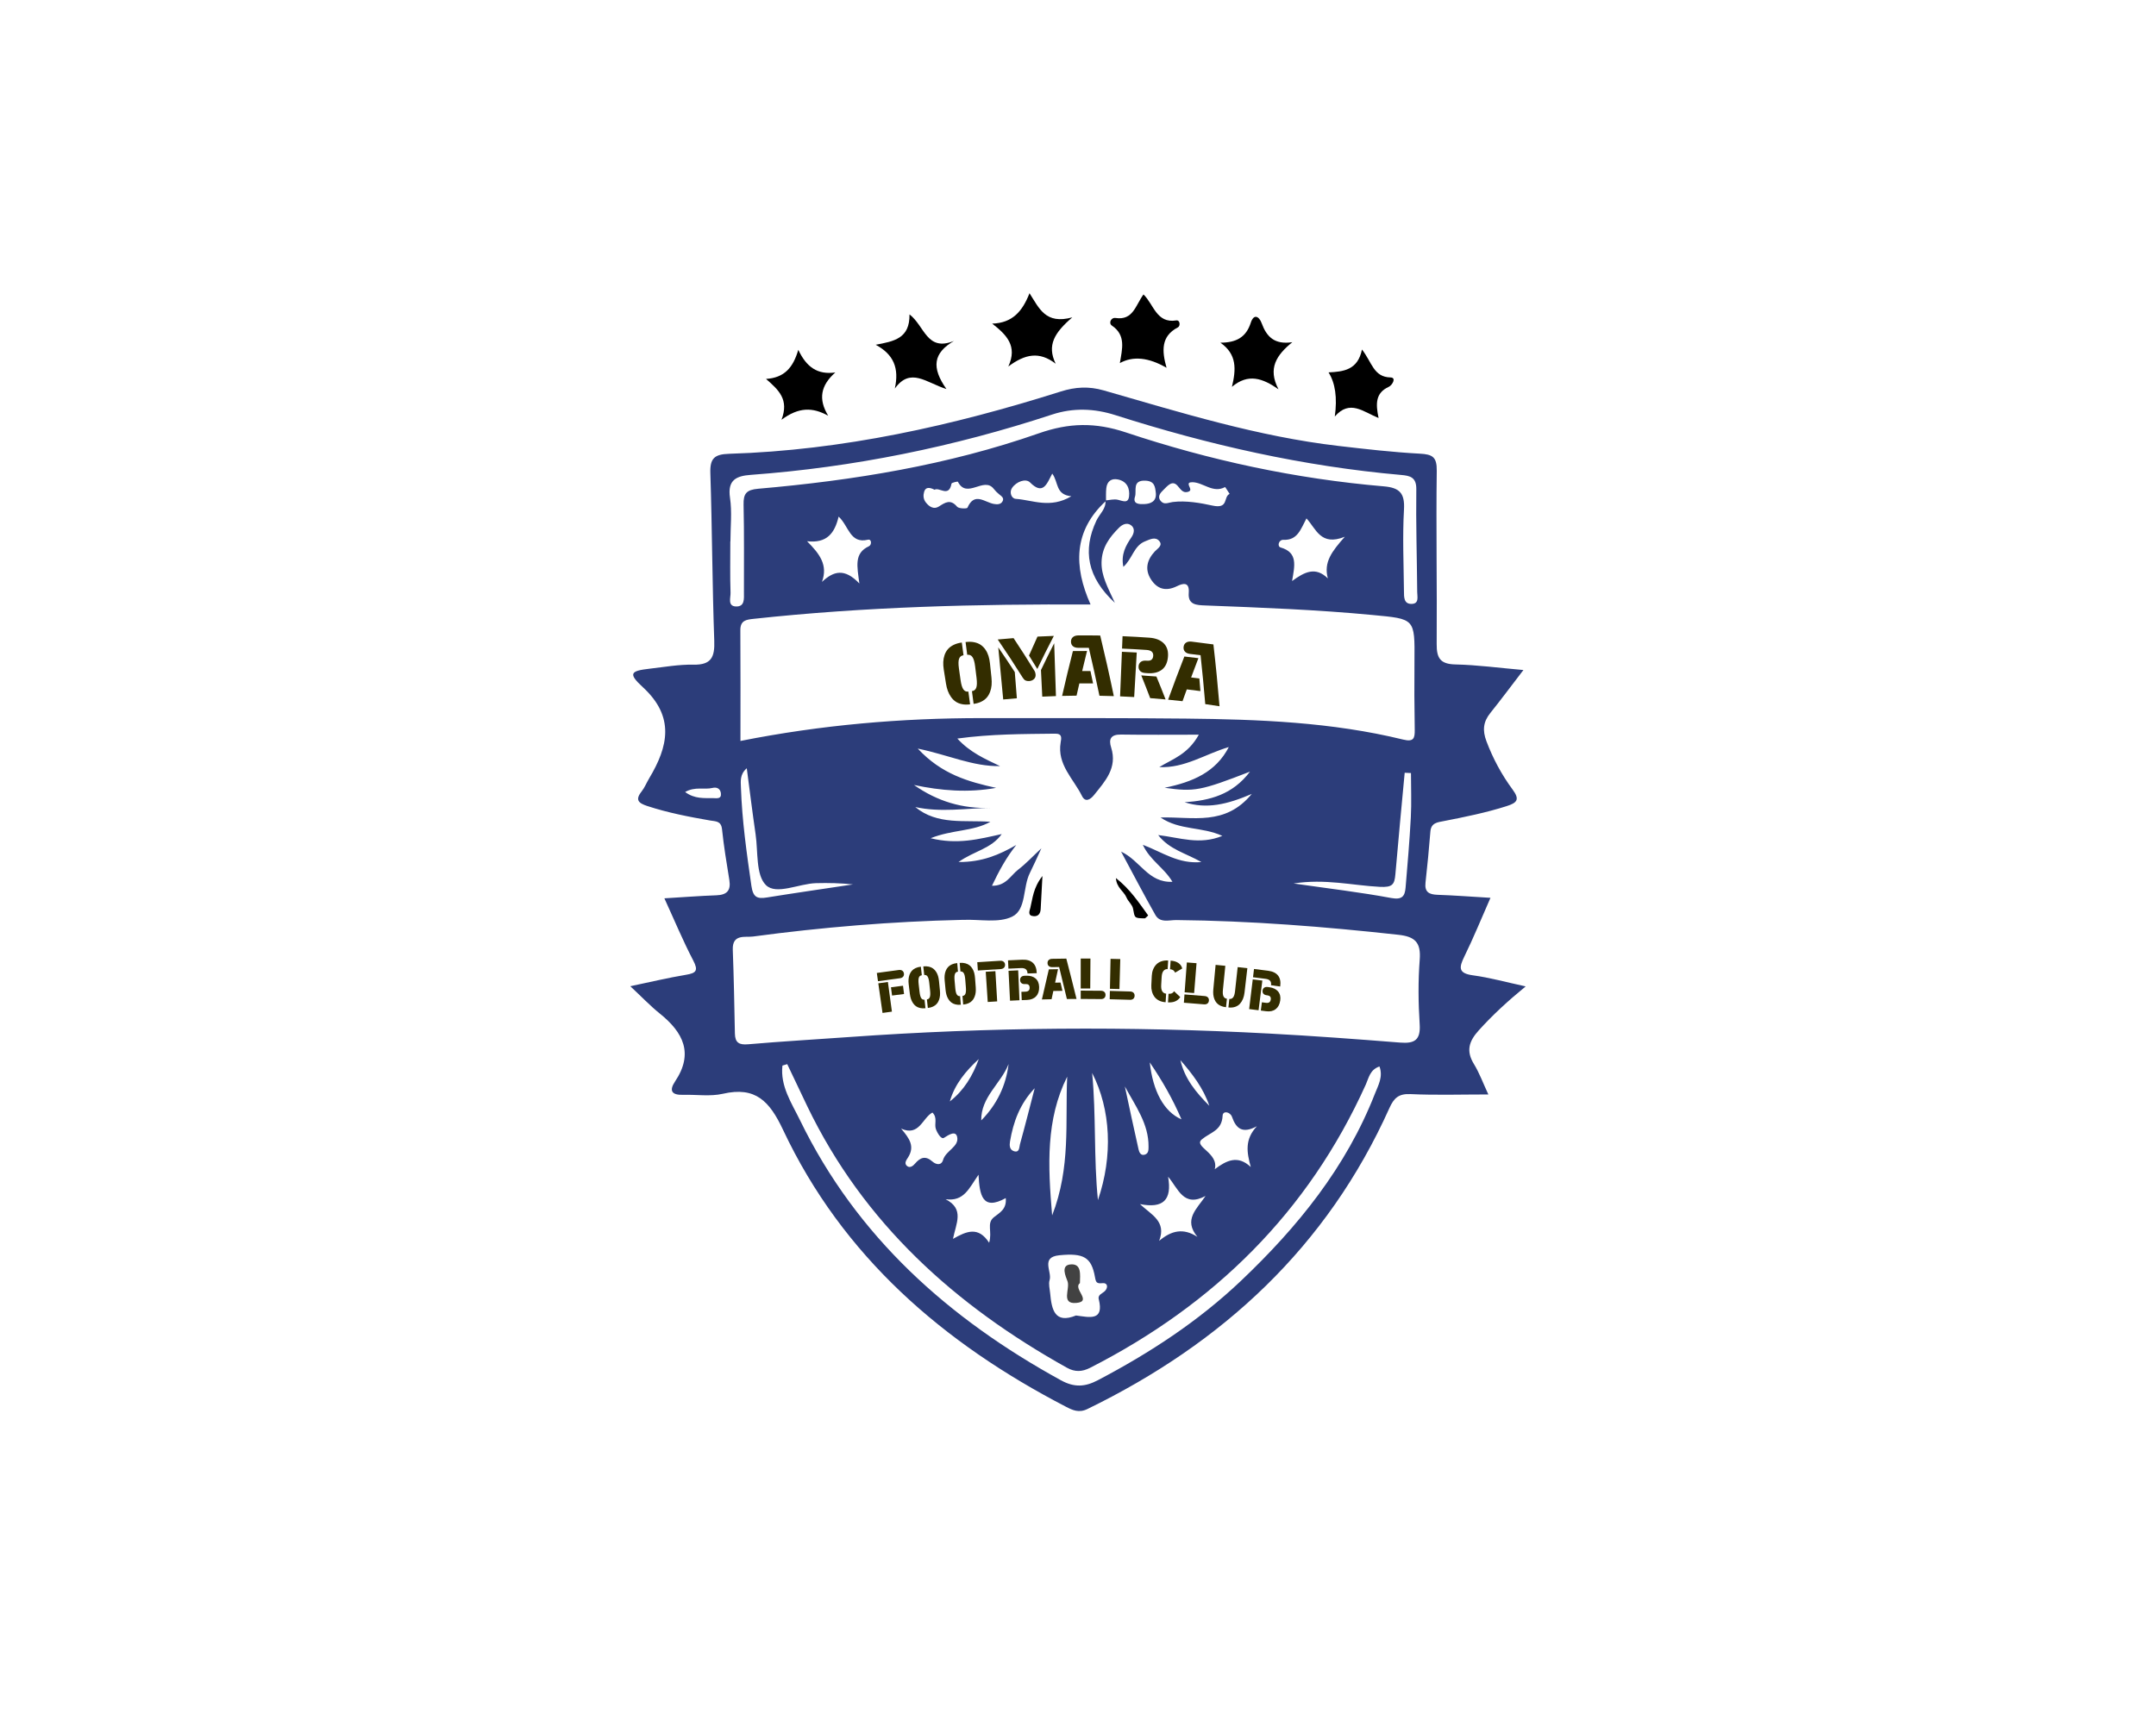 <?xml version="1.0" encoding="UTF-8"?>
<svg id="Layer_1" data-name="Layer 1" xmlns="http://www.w3.org/2000/svg" viewBox="0 0 1741.59 1389.89">
  <defs>
    <style>
      .cls-1, .cls-2, .cls-3, .cls-4 {
        stroke-width: 0px;
      }

      .cls-2 {
        fill: #2c3d7a;
      }

      .cls-3 {
        fill: #424242;
      }

      .cls-4 {
        fill: #332d00;
      }
    </style>
  </defs>
  <path class="cls-2" d="m1202.28,884.34c-22.32,0-42.66.66-62.92-.29-9.5-.44-13.35,3.14-17,11.26-50.32,112.1-134.76,190.05-243.98,243.21-6.89,3.36-11.99.91-17.28-1.83-98.99-51.33-180.3-121.27-228.59-223.82-10.84-23.02-22.16-35.18-48.57-29.09-10.26,2.36-21.45.55-32.21.86-8.96.26-11.53-3.18-6.4-10.84,15.19-22.67,6.55-39.65-12.3-54.79-7.85-6.31-14.84-13.69-23.88-22.13,16.39-3.43,30.59-6.85,44.96-9.23,8.37-1.39,10.13-3.41,5.85-11.62-8.24-15.8-15.1-32.33-23.28-50.18,15-.9,28.49-1.96,42-2.44,8.45-.3,11.87-3.81,10.48-12.33-2.22-13.65-4.48-27.31-5.92-41.05-.71-6.8-5.09-6.29-9.59-7.06-17.17-2.97-34.25-6.28-50.88-11.74-6.87-2.26-9.94-4.82-4.53-11.67,2.51-3.18,4.04-7.11,6.14-10.63,15.41-25.71,20.88-49.78-5.08-73.66-12.03-11.07-10.18-13.19,5.6-14.98,11.71-1.33,23.47-3.47,35.17-3.23,14.58.3,17.38-6.13,16.9-19.39-1.62-45.09-1.68-90.23-3.15-135.33-.39-11.95,3.2-15.31,15.21-15.68,91.9-2.8,180.7-22.77,267.99-50.37,11.59-3.66,22.52-4.3,34.53-.85,62.47,17.97,124.68,37.3,189.61,44.86,21.87,2.55,43.79,5.08,65.76,6.26,10.22.55,13.84,2.58,13.68,13.89-.64,46.65.29,93.33-.06,139.99-.09,11.41,3,16.16,15.13,16.43,17.64.39,35.23,2.79,54.93,4.51-10.11,13.18-18.24,24.14-26.78,34.78-5.73,7.14-6.38,14.02-3.1,22.75,5.3,14.08,12.34,27.12,21.16,39.06,6,8.13,3.58,10.7-4.83,13.38-16.64,5.3-33.65,8.75-50.72,12.08-5.03.98-10.29,1.32-10.87,8.42-1.11,13.78-2.4,27.56-3.95,41.3-.88,7.78,3,9.62,9.8,9.86,13.65.48,27.29,1.52,42.68,2.43-7.39,16.78-13.71,32.35-21.09,47.41-4.34,8.86-5.09,13.6,6.92,15.22,13.55,1.83,26.84,5.54,42.61,8.95-14.44,11.82-26.68,23.08-37.88,35.5-7.97,8.83-10.42,16.62-3.92,27.23,4.43,7.23,7.36,15.38,11.65,24.58Zm-308.87-479.62c-26.37,24.22-26.19,53-12.46,83.73-92.13-.48-182.21,1.83-271.98,11.56-6.16.67-10.97,1.18-10.92,9.23.21,29.62.08,59.23.08,89.46,65.52-13.03,130.15-18.48,195.27-18.46,54.86.01,109.72-.17,164.58.4,58.93.61,117.79,2.84,175.4,16.93,8.52,2.08,9.55-.87,9.43-7.97-.32-18.45-.39-36.91-.22-55.37.32-34.8.34-34.04-33.82-37.3-44.94-4.29-89.99-5.97-135.06-7.71-6.99-.27-14.23-.39-13.45-10.13.76-9.46-5-7.66-9.52-5.44-9.11,4.47-16.09,2.3-21.13-5.71-5.04-8.02-3.02-15.63,3.24-22.38,2.26-2.44,6.88-4.85,3.4-8.63-3.16-3.43-7.42-1.06-11.32.49-9.06,3.59-10.21,14.15-17.49,20.6-2.05-10.16,1.96-17.12,6.59-24,2.13-3.16,2.99-7.22-.47-9.68-3.24-2.3-6.86-.7-9.63,2.07-7.75,7.75-13.86,15.97-14.11,27.91-.22,10.93,4.91,20.04,10.74,32.76-22.27-20.59-26.21-42.38-14.88-66.45,2.53-5.37,7.95-9.5,7.29-16.28,3.34-.25,6.86-1.26,9.98-.54,3.96.91,8.38,3.35,9.09-2.75.73-6.32-1.62-12.1-8.88-13.63-5.34-1.13-8.81,1.4-9.48,6.87-.42,3.44-.19,6.95-.26,10.43Zm43.08,215.07c10.86-6.58,23.13-10.28,31.9-26.16-23.1,0-43,.21-62.89-.1-8.16-.13-10.1,3.63-7.93,10.47,5.22,16.43-4.86,27.22-13.85,38.42-2.88,3.59-7.02,6.21-9.71.73-6.85-13.91-20.2-25.31-17.23-43.18.56-3.4,1.56-7.23-4.47-7.16-25.8.31-51.62.21-78.98,3.95,10.5,11.44,22.58,16.51,34.5,22.26-21.95.43-41.79-9.05-66.46-14.15,19.21,20.73,40.89,26.81,63.29,31.74-22.57,4.09-44.45,2.31-66.34-2.34,18.69,13.19,39.35,19.45,62.29,18.46-20.49.41-40.87,3.88-61.26-.63,17.92,14.78,39.92,10.36,60.71,11.92-14.3,7.94-30.58,6.23-48.3,13.27,21.69,5.38,39.1.7,57.43-3.35-8.49,11.97-22.28,13.57-34.88,22.59,19.1.13,33.03-5.94,46.63-13.77-8.02,10.06-13.86,20.78-19.64,32.95,11.39.22,15.15-8.46,21.32-13.15,6.1-4.65,11.38-10.39,18.6-17.12-3.81,8.19-6.4,14.16-9.32,19.98-5.83,11.62-2.7,29.55-14.24,35.22-10.92,5.37-26.09,2.09-39.4,2.62-.51.02-1.03,0-1.54.02-56.42,1.29-112.59,5.96-168.49,13.45-6.17.83-16.77-2.32-16.29,10.66.84,22.55,1.27,45.11,1.71,67.67.15,7.35,3.23,9.38,10.64,8.74,27.06-2.33,54.2-3.89,81.29-5.83,113.18-8.12,226.43-8.91,339.72-2.84,35.3,1.89,70.56,4.5,105.8,7.3,11.52.91,16.54-1.99,15.71-14.76-1.13-17.36-1.31-34.94.03-52.27,1.08-13.84-3.73-18.6-17.21-20.08-59.65-6.56-119.37-11.32-179.4-11.9-5.81-.06-13.14,2.57-16.92-4.11-9.22-16.26-17.84-32.87-27.71-51.21,15.73,7.41,21.87,25.28,41.5,24.42-6.82-11.52-18.04-17.22-23.93-29.91,15.99,6.04,28.65,15.65,47.31,13.94-12.77-7.29-25.73-10.01-34.91-21.81,17.71,2.09,33.38,8.22,51.85.66-16.81-7.64-34.28-4.29-49.96-14.86,26.33-.74,52.15,7.14,73.72-19.04-19.83,8.52-36.46,12.44-54.26,6.73,20.24-1.37,38.7-6.04,52.82-24.74-39.92,15.49-44.97,16.46-68.96,13.03,22.82-4.65,41.42-12.69,51.84-32.89-19,5.61-35.69,17.19-56.14,16.19Zm-346.46-182.29h-.09c0,13.85-.28,27.7.18,41.53.13,3.9-2.54,10.77,4.38,11.01,7.26.24,6.45-6.32,6.44-11.44-.05-23.59.25-47.18-.29-70.76-.21-8.95,2.23-12.09,11.76-12.92,77.17-6.69,153.45-19.12,226.71-44.78,24.48-8.58,45.62-9,70.4-.73,67.58,22.55,137.15,37.5,208.32,43.57,12.65,1.08,17.04,5.44,16.28,18.67-1.25,21.97-.24,44.08-.02,66.12.04,4.52-.24,10.41,6.31,10.19,6.1-.2,4.42-5.88,4.39-9.62-.22-27.69-1.09-55.38-.73-83.05.13-9.75-5.13-10.89-12.21-11.52-78.85-6.92-155.52-24.27-230.78-48.31-17.14-5.48-34.15-6.11-51.29-.48-79.13,26.03-160.16,42.6-243.28,48.71-11.56.85-18.98,3.98-16.83,18.47,1.72,11.54.35,23.54.35,35.33Zm45.89,422.34c-1.3.39-2.59.78-3.89,1.17-1.86,16.64,7.43,30.23,14.19,44.11,45.91,94.36,120.15,160.39,210.77,210.16,10.93,6,19.57,5.34,29.8-.03,41.93-22,81.23-47.65,115.72-80.4,45.78-43.48,84.88-91.67,108.15-151.17,2.62-6.7,6.73-13.57,3.66-21.97-7.76,2.65-8.65,9.31-11.03,14.58-46.58,103.18-122.51,177.73-222.61,228.86-6.54,3.34-12.31,3.63-18.8.01-90.22-50.28-164.19-116.66-209.75-211.25-5.46-11.33-10.81-22.71-16.21-34.06Zm233.26,203.09c10.93,1.43,22.86,4.72,18.37-13.22-.92-3.66,3.18-4.58,5.14-6.7,2.56-2.78,2.05-6.63-2.07-6.2-4.83.5-5.34-.59-6.14-5.04-2.86-15.93-9.12-19.45-28.76-17.5-15.43,1.53-5.74,13.24-7.87,20.07-.99,3.18.13,7.06.45,10.61,1.2,13.22,3.7,24.98,20.89,17.98Zm270.58-438.3c-1.69-.08-3.38-.16-5.07-.23-2.53,27.31-5.19,54.61-7.51,81.94-.71,8.31-2.27,10.79-12.61,10.25-22.07-1.15-44.2-6.73-69.61-2.72,28.43,4.1,53.78,7.07,78.82,11.73,8.89,1.65,11.05-1.46,11.64-8.48,1.57-18.85,3.23-37.71,4.22-56.59.63-11.93.12-23.92.12-35.89Zm-536.53-3.87c-5.65,4.91-4.89,10.38-4.71,15.64.9,26.63,4.64,52.93,8.44,79.29,1.36,9.44,4.67,10.76,12.66,9.47,23.1-3.72,46.25-7.05,69.39-10.53-9.95-1.08-19.86-1.29-29.76-1.03-13.98.38-32.19,9.86-40.57,1.54-8.24-8.18-6.25-26.88-8.32-41.03-2.6-17.75-4.77-35.57-7.13-53.36Zm90.96-149.29c-1.79-13.99-4.47-24.46,7.74-30.11,2.35-1.09,2.28-6-.83-5.26-14.61,3.51-15.4-11.14-23.67-18.67-3.19,13.37-9.41,21.72-25.51,19.89,10.36,10.39,17,19.28,12.05,32.86,9.5-8.89,18.3-11.2,30.22,1.29Zm349.53-1.98c10.27-7.52,18.97-11.82,28.89-2.14-3.52-13.21,3.3-21.82,13.72-33.66-19.6,7.88-23.13-6.39-30.98-14.82-4.67,8.77-7.2,17.8-18.58,17.31-3.94-.17-5.24,5.32-2.29,6.18,14.11,4.09,11.36,14.68,9.24,27.14Zm-107.36,533.14c9.84-8.29,19.41-10.66,30.91-3.22-11.56-13.92-.54-22.46,6.55-33.04-17.86,9.51-21.97-5.9-30.23-15.55,3.27,18.92-4,25.79-22.77,22.11,9.45,8.74,21.62,14.03,15.53,29.7Zm-137.35,1.52c2.74-9.1-2.31-15.66,3.88-20.64,4.35-3.5,10.46-6.31,9.55-15.44-18.89,10.49-21.17-2.39-22-18.89-7.75,11.11-11.71,21.83-26.6,19.81,15.5,7.95,8.4,19.51,5.98,32.04,11.08-6.31,20.48-10.28,29.19,3.12Zm50.89-22.07c15.15-38.74,10.52-75.76,12.16-112.13-17.27,34.68-15.62,71.49-12.16,112.13Zm160.46-39.14c-3.29-11.97-4.99-22.29,4.94-32.93-11.73,6.32-16.8,1.84-20.1-7.55-1.45-4.15-7.38-5.27-7.58-1-.57,12.24-9.75,13.31-16.78,19.17-7.05,5.88,13.96,10.92,10.43,24.11,9.52-7.16,18.57-11.66,29.08-1.8Zm-282.47-31.01c6.95,8.07,11.22,14.48,5.59,23.34-1.2,1.89-3.4,4.69-.82,6.85,2.45,2.05,5.03-.19,6.49-1.91,4.31-5.07,8.47-6.56,14.03-1.69,2.94,2.58,7.25,3.47,8.63-1.3,2.2-7.57,13.11-10.67,11.37-18.56-1.16-5.25-6.48-1.98-10.67.74-2.16,1.4-5.26-3.66-6.51-7.1-1.5-4.1,1.58-9.07-2.81-13.35-8.12,4.37-10.62,19.57-25.29,12.98Zm154.33-44.97c3.32,34.29,1.19,68.67,4.68,102.73,12.24-35.76,10.45-73.15-4.68-102.73Zm-127.28-471.23c-4.17-2.14-7.28-2.23-8.42,1.61-.82,2.79-.8,5.87,1.38,8.66,2.89,3.69,6.63,5.75,10.5,3.27,5.29-3.4,9.44-6.14,14.74.17,1.36,1.62,7.97,1.69,8.35.82,5.67-13.07,14.04-4.28,21.42-3.05,2.58.43,5.39.48,6.84-1.96,1.76-2.96-.91-4.38-2.84-6-1.52-1.27-2.98-2.69-4.19-4.26-7.92-10.24-21.71,8.64-28.96-5.76-.16-.31-5,.72-5.15,1.57-2.06,11.49-9.99,2.54-13.68,4.93Zm238.33,3.33c-1.7-2.55-3.52-5.58-3.68-5.5-9.87,5.28-17.51-3.82-26.44-3.93-.95-.01-2.44.17-2.77.76-1.25,2.21,3.97,5.94-1.18,7.14-3.89.91-5.55-2.35-8.08-5.13-4.26-4.69-8.11.33-11.19,3.32-2.49,2.41-5.44,5.49-2.19,9.22,2.79,3.2,6.02,1.14,9.57.69,10.75-1.35,22.62.81,32.07,2.88,13.46,2.94,8.59-7.05,13.9-9.45Zm-143.27-16.39c-4.36,8.22-7.33,17.81-17.94,7.15-3.46-3.48-11.12-.69-14.6,4.54-2.31,3.47-.4,8.49,3.02,8.72,13.7.94,27.72,8.12,44.95-2.09-12.99-1.26-10.22-11.3-15.44-18.32Zm58.64,495.17c3.67,17.04,7.25,34.1,11.12,51.1.49,2.17,1.82,5.18,5.2,3.97,2.91-1.04,2.79-3.95,2.82-6.41.19-18.46-10.68-33-19.14-48.66Zm-72.82,1.45c-12.02,12.66-17.27,27.3-19.93,42.94-.52,3.06-.48,6.64,2.9,7.86,4.85,1.74,4.48-3.17,5.12-5.48,4.17-15.05,7.98-30.19,11.91-45.31Zm-43.19,26.04c12.6-12.82,19.96-27.96,22.1-45.58-6.19,15.86-22.43,26.64-22.1,45.58Zm136.13-46.91c2.55,23.24,11.4,39.89,25.62,46.03-7.32-16.95-15.45-31.06-25.62-46.03Zm4.94-459.75c-.6-5.52-1.04-9.95-8.45-10.28-10.96-.49-6.87,8.21-8.41,12.91-2.06,6.27,3.87,6.14,7.43,6.01,5.25-.19,9.88-2.18,9.43-8.64Zm-166.44,491.31c11.51-8.97,18.54-20.9,23.39-34.25-10.48,9.65-19.43,20.3-23.39,34.25Zm209.62,3.5c-4.85-14.33-13.77-25.81-23.37-36.87,3.4,15.07,12.89,26.37,23.37,36.87Zm-423.44-253.53c7.77,5.77,15.43,4.84,22.83,4.96,2.73.04,6.66.9,6.05-4-.46-3.73-3.43-5.09-6.64-4.28-6.77,1.69-14.1-1.34-22.24,3.33Z"/>
  <path class="cls-1" d="m852.75,293.88c-13.23-10.21-24.73-7.8-38.24,2.25,7.61-16.49-1.38-25.57-13.03-34.64,16.45-.52,24.45-10.02,30.14-24.56,7.86,12.17,12.88,25.45,34.57,19.51-14.29,12.26-20.72,22.45-13.44,37.44Z"/>
  <path class="cls-1" d="m722.83,313.95c3.62-16.45-.88-27.51-15.44-35.37,14.83-2.81,27.6-5.04,27.29-24.54,12.35,9.43,13.86,30.34,35.93,21.45-16.8,9.81-18.34,21.45-6.1,38.85-16.35-5.09-28.99-17.96-41.69-.38Z"/>
  <path class="cls-1" d="m985.79,276.89c12.89,0,20.79-4.41,24.54-16.03,2.51-7.77,6.85-5.1,8.8.24,3.99,10.93,10.3,17.57,24.79,15.39-12.66,10.32-20.08,21.07-11.18,38.04-12.76-8.9-24.42-13.06-37.6-1.96,3.39-14.16,4.14-26.31-9.34-35.69Z"/>
  <path class="cls-1" d="m942.34,297.19q-21.76-12.62-37.73-3.81c1.89-11.41,5.1-22.5-6.44-30.3-2.81-1.9-.8-6.7,3.01-6.14,14.13,2.1,16.04-10.14,22.51-19.03,8.3,7.99,10.47,23.58,26.47,21,3.08-.5,3.52,4.48,1.31,5.63-13.71,7.1-12.99,18.99-9.14,32.65Z"/>
  <path class="cls-1" d="m631.29,339.18c6.25-16.5-2.28-23.99-12.5-33,14.9-.96,21.88-9.2,26.06-23.5,6.64,13.94,15.39,20.26,29.9,18.28-11.88,10.54-13.89,21.55-5.74,34.97-12.49-6.93-23.74-7.15-37.71,3.24Z"/>
  <path class="cls-1" d="m1100.17,282.4c8.19,10.45,9.35,22.29,23.11,22.58,4.98.11,1.34,6.32-1.49,7.61-10.75,4.9-10.59,13.71-8.19,25.17-12.37-4.99-23.19-15.22-35.36-1.22q3.12-22.71-5.05-35.64c12.03-.61,23.65-1.85,26.99-18.5Z"/>
  <path class="cls-1" d="m901.41,709.47c11.53,9.07,18.56,19.82,26.08,30.23-1.45,1.23-2.17,2.37-2.86,2.35-8.45-.15-7.98-.28-9.36-7.8-.6-3.25-3.99-5.89-5.34-9.13-2.09-5.02-8.02-7.74-8.51-15.65Z"/>
  <path class="cls-1" d="m842.07,707.8c-.61,11.53-.97,19.16-1.43,26.77-.21,3.46-1.8,5.99-5.62,5.73-5.13-.35-3.38-4.19-2.73-6.77,1.93-7.64,2.17-15.94,9.79-25.73Z"/>
  <path class="cls-3" d="m872.34,1036.81c-6,4.39,10.41,14.88-3.01,15.99-12.64,1.04-4.75-11.47-6.99-17.48-1.53-4.1-5.62-12.85,2.23-13.63,9.29-.92,7.92,8.1,7.78,15.11Z"/>
  <g>
    <path class="cls-4" d="m782.24,558.83c.46,3.43.92,6.86,1.38,10.28-2.37.32-4.53.28-6.51-.12-1.98-.4-3.68-1.08-5.11-2.06-1.43-.97-2.69-2.22-3.76-3.74-1.08-1.52-1.94-3.17-2.6-4.97-.66-1.79-1.16-3.77-1.5-5.93-.6-3.77-1.19-7.54-1.79-11.32-.34-2.16-.47-4.2-.39-6.11.09-1.91.43-3.76,1.03-5.54.6-1.78,1.49-3.35,2.65-4.72,1.16-1.36,2.7-2.53,4.61-3.48,1.91-.96,4.15-1.61,6.68-1.95.46,3.43.92,6.86,1.38,10.28-1.79.24-2.99,1.19-3.58,2.83-.59,1.65-.63,4.27-.12,7.87.44,3.11.88,6.23,1.32,9.34.51,3.6,1.26,6.11,2.26,7.53.99,1.43,2.35,2.02,4.06,1.79Zm4.23,9.91c-.45-3.43-.89-6.86-1.34-10.29,1.72-.22,2.88-1.15,3.48-2.78.6-1.64.68-4.26.24-7.86-.38-3.12-.77-6.24-1.15-9.36-.44-3.61-1.17-6.13-2.18-7.56-1.01-1.43-2.42-2.04-4.21-1.81-.45-3.43-.89-6.86-1.34-10.29,2.56-.33,4.9-.28,7,.15,2.1.43,3.87,1.15,5.33,2.17,1.46,1.02,2.72,2.31,3.77,3.87,1.06,1.56,1.86,3.25,2.43,5.08.57,1.82.96,3.83,1.19,6,.4,3.8.8,7.6,1.2,11.39.23,2.18.26,4.22.11,6.12-.16,1.9-.57,3.73-1.22,5.47-.66,1.75-1.54,3.27-2.66,4.58-1.12,1.31-2.58,2.41-4.38,3.31-1.8.9-3.9,1.5-6.29,1.81Z"/>
    <path class="cls-4" d="m821.4,564.22c-3.68.29-7.35.61-11.02.96-1.33-14.03-2.66-28.05-3.98-42.08,4.55,6.61,9,13.26,13.34,19.95.56,7.06,1.11,14.12,1.67,21.17Zm9.92-13.91c-1.17.07-2.15-.09-2.95-.49-.8-.4-1.54-1.15-2.22-2.25-6.48-10.38-13.21-20.67-20.2-30.86,4.26-.4,8.53-.77,12.8-1.1,5.85,8.79,11.52,17.64,16.99,26.56.48.84.75,1.85.82,3.03.08,1.46-.39,2.66-1.4,3.58-1.01.92-2.29,1.43-3.83,1.53Zm19.96-36.49c-4.63,8.87-9.08,17.78-13.36,26.73-2.2-3.64-4.43-7.27-6.7-10.88,2.23-5.11,4.51-10.2,6.85-15.29,4.4-.22,8.8-.41,13.2-.56Zm1.69,48.63c-3.68.12-7.36.27-11.04.45-.35-7.16-.7-14.33-1.05-21.49,3.45-7.25,7.01-14.47,10.68-21.66.47,14.23.94,28.47,1.42,42.7Z"/>
    <path class="cls-4" d="m874.18,542.2c2.23,0,4.45,0,6.68.01.71,3.34,1.41,6.67,2.1,10.01-3.69-.04-7.38-.04-11.07-.02-.76,3.3-1.52,6.6-2.26,9.9-3.89.04-7.79.1-11.68.21,2.75-12.09,5.66-24.17,8.73-36.23,3.8-.05,7.6-.07,11.4-.06-1.33,5.39-2.63,10.78-3.91,16.17Zm14.56-28.68c3.94,16.29,7.61,32.61,10.99,48.96-3.87-.13-7.74-.23-11.61-.3-2.7-12.93-5.56-25.84-8.59-38.73-2.8-.01-5.6-.01-8.41,0-1.9.01-3.37-.42-4.41-1.3-1.04-.88-1.57-2.09-1.59-3.63-.02-1.54.48-2.77,1.52-3.69,1.04-.92,2.51-1.39,4.41-1.41,5.89-.04,11.79,0,17.68.09Z"/>
    <path class="cls-4" d="m926.73,543.92c-.55-.04-1.1-.08-1.66-.12-1.8-.12-3.16-.67-4.09-1.63-.93-.97-1.35-2.22-1.26-3.75.09-1.51.66-2.69,1.71-3.53,1.05-.84,2.5-1.21,4.32-1.08.3.02.61.04.91.06,3.04.21,4.67-1.07,4.89-3.88.23-2.95-1.56-4.57-5.35-4.83-6.6-.45-13.21-.81-19.83-1.09.14-3.34.28-6.68.41-10.02,7.21.3,14.43.7,21.63,1.21,5.12.36,9.04,1.92,11.7,4.62,2.67,2.7,3.77,6.39,3.33,11.05-.44,4.71-2.12,8.13-5.02,10.3-2.9,2.17-6.79,3.05-11.71,2.7Zm-10.55,19.31c-3.8-.22-7.59-.41-11.39-.56.49-12.01.99-24.01,1.48-36.02,3.99.16,7.99.36,11.98.59-.69,12-1.38,23.99-2.07,35.99Zm25.38,1.93c-4.15-.39-8.3-.75-12.46-1.06-2.33-6.13-4.72-12.26-7.19-18.36,4.07.26,8.14.56,12.21.89,2.56,6.17,5.04,12.35,7.44,18.54Z"/>
    <path class="cls-4" d="m962.18,547.39c2.21.27,4.43.55,6.64.83.3,3.4.59,6.79.86,10.19-3.66-.49-7.33-.95-11-1.38-1.16,3.18-2.32,6.36-3.46,9.55-3.88-.44-7.75-.85-11.63-1.23,4.22-11.66,8.59-23.29,13.12-34.88,3.78.42,7.56.87,11.34,1.34-1.98,5.18-3.94,10.37-5.87,15.57Zm18-26.67c1.92,16.65,3.56,33.3,4.93,49.94-3.84-.61-7.67-1.18-11.52-1.73-1.1-13.16-2.36-26.33-3.79-39.5-2.78-.36-5.57-.7-8.36-1.03-1.89-.22-3.3-.83-4.22-1.83-.92-1-1.3-2.27-1.14-3.8.17-1.53.82-2.69,1.96-3.48,1.14-.79,2.67-1.07,4.56-.85,5.86.69,11.72,1.44,17.57,2.26Z"/>
  </g>
  <g>
    <path class="cls-4" d="m726.83,790.45c-5.87.74-11.74,1.53-17.6,2.37-.32-2.22-.63-4.44-.95-6.66,5.9-.84,11.8-1.63,17.7-2.38,1.2-.15,2.17.03,2.91.56.74.52,1.17,1.29,1.3,2.32.13,1.02-.11,1.87-.69,2.55-.59.68-1.48,1.09-2.67,1.24Zm-6.36,26.97c-2.53.34-5.06.69-7.58,1.05-1.14-7.98-2.27-15.96-3.41-23.94,2.58-.37,5.16-.73,7.75-1.08,1.08,7.99,2.16,15.97,3.25,23.96Zm9.8-14.25c-3.23.4-6.46.82-9.68,1.25-.3-2.22-.59-4.44-.89-6.67,3.25-.43,6.49-.85,9.74-1.26.28,2.22.56,4.45.84,6.67Z"/>
    <path class="cls-4" d="m746.81,807.75c.26,2.31.51,4.61.77,6.92-1.59.18-3.04.11-4.36-.19-1.31-.3-2.44-.8-3.37-1.48-.94-.68-1.74-1.55-2.42-2.59-.68-1.04-1.22-2.17-1.61-3.39-.39-1.22-.68-2.56-.86-4.02-.31-2.54-.62-5.09-.92-7.63-.18-1.46-.22-2.83-.12-4.1.1-1.28.36-2.51.78-3.68.43-1.18,1.03-2.21,1.8-3.09.77-.89,1.78-1.63,3.03-2.23,1.25-.6,2.69-.99,4.33-1.17.26,2.31.51,4.61.77,6.92-1.17.13-1.95.74-2.36,1.83-.41,1.09-.47,2.85-.2,5.27.24,2.1.48,4.19.72,6.29.28,2.42.73,4.12,1.37,5.09.64.97,1.52,1.4,2.67,1.27Zm2.69,6.71c-.25-2.31-.5-4.61-.76-6.92,1.14-.13,1.92-.73,2.34-1.82.42-1.09.5-2.84.24-5.27-.22-2.1-.45-4.19-.67-6.29-.26-2.42-.71-4.12-1.35-5.1-.64-.98-1.55-1.4-2.72-1.27-.25-2.31-.5-4.61-.76-6.92,1.65-.18,3.16-.11,4.5.2,1.35.31,2.49.82,3.43,1.52.94.7,1.75,1.57,2.43,2.63.68,1.05,1.2,2.2,1.56,3.42.36,1.23.62,2.57.76,4.03.25,2.55.51,5.1.76,7.65.15,1.46.16,2.83.05,4.1-.11,1.27-.39,2.5-.83,3.66-.44,1.17-1.04,2.19-1.8,3.06-.76.87-1.74,1.6-2.96,2.18-1.22.58-2.63.96-4.23,1.14Z"/>
    <path class="cls-4" d="m775.54,804.93c.2,2.31.4,4.62.59,6.93-1.59.14-3.04.04-4.35-.3-1.31-.34-2.42-.86-3.33-1.57-.92-.71-1.7-1.59-2.36-2.65-.65-1.06-1.16-2.2-1.52-3.43-.36-1.23-.61-2.57-.75-4.04-.24-2.55-.49-5.1-.73-7.65-.14-1.46-.15-2.83-.02-4.11.13-1.27.42-2.5.87-3.66.46-1.16,1.08-2.18,1.87-3.05.79-.87,1.82-1.58,3.08-2.15,1.26-.57,2.71-.92,4.35-1.06.2,2.31.4,4.62.59,6.93-1.17.1-1.97.69-2.41,1.77-.44,1.08-.55,2.84-.33,5.26.19,2.1.37,4.2.56,6.3.21,2.43.63,4.14,1.24,5.12.61.99,1.49,1.43,2.63,1.34Zm2.51,6.77c-.19-2.31-.39-4.62-.58-6.94,1.15-.1,1.94-.68,2.38-1.76.44-1.08.57-2.83.37-5.26-.17-2.1-.34-4.2-.51-6.31-.2-2.43-.6-4.14-1.22-5.13-.62-.99-1.51-1.44-2.68-1.34-.19-2.31-.39-4.62-.58-6.93,1.66-.14,3.16-.03,4.49.31,1.34.35,2.47.88,3.39,1.6.92.72,1.71,1.62,2.36,2.69.65,1.07,1.14,2.22,1.48,3.46.33,1.24.55,2.59.66,4.05.19,2.55.38,5.11.57,7.66.11,1.46.09,2.83-.05,4.1-.14,1.27-.45,2.49-.93,3.64-.47,1.16-1.1,2.16-1.88,3.01-.78.85-1.78,1.55-3.01,2.11-1.23.55-2.65.9-4.26,1.03Z"/>
    <path class="cls-4" d="m808.2,783.03c-6.1.34-12.2.73-18.29,1.16-.16-2.24-.32-4.47-.48-6.71,6.13-.44,12.26-.83,18.4-1.17,1.21-.07,2.17.19,2.89.78.72.59,1.1,1.38,1.15,2.38.05,1-.25,1.82-.89,2.48-.65.65-1.57,1.01-2.77,1.08Zm-2.69,26.11c-2.54.15-5.09.31-7.63.48-.54-8.14-1.08-16.27-1.61-24.41,2.6-.17,5.19-.33,7.79-.49.48,8.14.97,16.28,1.45,24.42Z"/>
    <path class="cls-4" d="m837.46,786.34c-2.48.08-4.96.16-7.44.25-.06-1.58-.52-2.72-1.38-3.42-.86-.7-2.15-1.02-3.86-.95-3.4.14-6.79.3-10.18.47-.11-2.24-.22-4.48-.34-6.72,3.82-.19,7.65-.37,11.48-.52,3.72-.15,6.59.69,8.58,2.51,1.99,1.82,3.04,4.61,3.15,8.37Zm-13.94,21.88c-2.54.11-5.09.23-7.63.36-.4-8.05-.81-16.1-1.21-24.15,2.6-.13,5.2-.25,7.79-.37.35,8.05.7,16.11,1.05,24.16Zm15.89-10.75c.09,3.19-.73,5.7-2.46,7.55-1.73,1.85-4.16,2.83-7.3,2.95-1.43.05-2.87.11-4.3.17-.09-2.24-.19-4.48-.28-6.72,1.12-.05,2.24-.09,3.36-.14,2.28-.09,3.39-1.2,3.31-3.34-.04-1-.33-1.73-.87-2.18-.55-.46-1.28-.67-2.2-.63-.26.01-.52.02-.78.03-1.19.05-2.12-.22-2.79-.79-.67-.57-1.03-1.38-1.08-2.41-.04-1.03.25-1.86.87-2.5.63-.64,1.54-.98,2.73-1.02.43-.02.86-.03,1.29-.05,3.2-.12,5.74.62,7.59,2.22,1.86,1.6,2.82,3.88,2.91,6.85Z"/>
    <path class="cls-4" d="m852.28,794c1.47-.03,2.93-.05,4.4-.07.51,2.23,1.03,4.45,1.54,6.68-2.45.03-4.9.07-7.35.12-.48,2.22-.95,4.44-1.42,6.66-2.61.05-5.22.12-7.82.19,1.83-8.11,3.7-16.22,5.62-24.33,2.47-.05,4.94-.1,7.42-.14-.8,3.63-1.59,7.26-2.37,10.89Zm9.08-19.43c2.82,10.85,5.57,21.72,8.24,32.59-2.59,0-5.19.02-7.78.05-2.04-8.62-4.13-17.23-6.26-25.84-1.82.03-3.64.06-5.46.09-1.23.02-2.19-.26-2.87-.84-.68-.59-1.03-1.39-1.05-2.43-.02-1.03.3-1.86.96-2.48.66-.62,1.61-.95,2.83-.97,3.8-.07,7.59-.13,11.39-.17Z"/>
    <path class="cls-4" d="m880.68,798.74c-2.56-.02-5.13-.03-7.69-.03,0-8.07,0-16.14,0-24.2,2.62,0,5.24,0,7.86.03-.06,8.07-.11,16.14-.17,24.2Zm8.57,8.53c-5.42-.08-10.84-.12-16.26-.12,0-2.24,0-4.48,0-6.72,5.45,0,10.91.04,16.36.12,1.18.02,2.09.34,2.74.96.64.62.96,1.45.94,2.48-.02,1.03-.36,1.84-1.02,2.43-.66.59-1.58.88-2.75.86Z"/>
    <path class="cls-4" d="m904.28,799.15c-2.56-.07-5.13-.13-7.69-.19.17-8.07.34-16.13.5-24.2,2.62.05,5.24.12,7.86.19-.22,8.07-.44,16.13-.67,24.2Zm8.39,8.7c-5.42-.19-10.84-.34-16.26-.45.05-2.24.09-4.48.14-6.72,5.45.11,10.9.27,16.36.46,1.18.04,2.09.38,2.72,1.01.63.63.93,1.47.89,2.5-.04,1.03-.4,1.83-1.07,2.41-.67.58-1.6.84-2.77.8Z"/>
    <path class="cls-4" d="m941.99,802.87c-.14,2.32-.28,4.63-.42,6.95-2-.12-3.77-.57-5.31-1.34-1.54-.77-2.77-1.79-3.69-3.04-.92-1.25-1.59-2.67-2.03-4.25-.43-1.58-.61-3.27-.52-5.08.13-2.56.26-5.12.38-7.68.09-1.81.43-3.48,1.03-5,.6-1.53,1.43-2.86,2.5-4.01,1.07-1.15,2.43-2.02,4.1-2.62,1.66-.59,3.53-.83,5.59-.71-.14,2.32-.28,4.63-.42,6.95-1.36-.08-2.48.4-3.35,1.43-.87,1.04-1.37,2.73-1.5,5.07-.12,2.11-.24,4.21-.36,6.32-.13,2.34.17,4.07.9,5.2.73,1.13,1.77,1.73,3.1,1.82Zm13.01-20.32c-1.93,1.12-3.86,2.24-5.77,3.36-.69-1.7-2.04-2.62-4.06-2.75.14-2.32.29-4.63.43-6.95,2.56.16,4.65.79,6.26,1.88,1.61,1.09,2.66,2.58,3.14,4.46Zm-11.51,27.39c.14-2.32.29-4.63.43-6.95,1.13.07,2.05-.06,2.76-.4.71-.34,1.28-.9,1.71-1.68,1.68,1.57,3.35,3.15,5.01,4.74-2.07,3.16-5.37,4.58-9.92,4.29Z"/>
    <path class="cls-4" d="m964.61,802.4c-2.56-.21-5.12-.4-7.68-.59.59-8.05,1.19-16.09,1.78-24.14,2.61.19,5.23.39,7.84.61-.65,8.04-1.3,16.08-1.94,24.13Zm7.93,9.13c-5.41-.48-10.81-.91-16.22-1.31.16-2.24.33-4.47.49-6.71,5.44.4,10.88.84,16.32,1.32,1.18.1,2.07.49,2.66,1.16.6.67.85,1.51.75,2.54-.09,1.03-.49,1.81-1.2,2.35-.7.54-1.64.76-2.81.65Z"/>
    <path class="cls-4" d="m991.09,806.97c-.24,2.29-.48,4.58-.72,6.88-1.68-.18-3.17-.57-4.44-1.17-1.28-.61-2.31-1.36-3.1-2.26-.79-.9-1.42-1.95-1.88-3.16-.46-1.21-.75-2.45-.87-3.74-.12-1.29-.11-2.67.03-4.15.62-6.58,1.24-13.16,1.85-19.74,2.62.25,5.24.5,7.85.76-.65,6.47-1.3,12.93-1.95,19.4-.25,2.46-.08,4.23.49,5.34.57,1.1,1.48,1.72,2.74,1.85Zm1.2,7.08c.24-2.29.49-4.58.73-6.87,1.25.13,2.27-.28,3.06-1.24.79-.96,1.32-2.67,1.58-5.12.71-6.46,1.41-12.92,2.12-19.38,2.61.29,5.21.58,7.82.88-.76,6.56-1.53,13.13-2.29,19.69-.21,1.85-.62,3.51-1.21,5-.59,1.49-1.4,2.81-2.42,3.98-1.02,1.17-2.33,2.02-3.93,2.56-1.6.55-3.42.71-5.46.49Z"/>
    <path class="cls-4" d="m1034.12,797.11c-2.46-.35-4.93-.69-7.39-1.02.21-1.56-.05-2.76-.78-3.6-.73-.84-1.95-1.37-3.65-1.59-3.38-.44-6.75-.86-10.13-1.27.27-2.23.54-4.45.81-6.68,3.81.46,7.61.94,11.42,1.44,3.7.48,6.39,1.8,8.04,3.93,1.66,2.13,2.22,5.06,1.69,8.79Zm-17.48,19.19c-2.53-.32-5.06-.64-7.59-.94.97-8,1.94-16,2.9-24.01,2.59.31,5.17.63,7.76.96-1.02,8-2.04,15.99-3.06,23.99Zm17.52-7.9c-.45,3.16-1.69,5.49-3.71,7.03-2.02,1.53-4.59,2.08-7.71,1.67-1.42-.19-2.85-.38-4.27-.56.29-2.22.58-4.45.86-6.67,1.11.14,2.22.29,3.34.44,2.27.3,3.55-.6,3.84-2.73.13-.99-.03-1.76-.49-2.3-.46-.54-1.15-.88-2.06-1-.26-.03-.52-.07-.78-.1-1.18-.16-2.05-.57-2.62-1.25-.57-.68-.79-1.53-.66-2.55.13-1.02.56-1.79,1.29-2.31.73-.52,1.69-.7,2.87-.55.43.06.85.11,1.28.17,3.18.42,5.56,1.59,7.12,3.48,1.56,1.89,2.13,4.31,1.71,7.25Z"/>
  </g>
</svg>